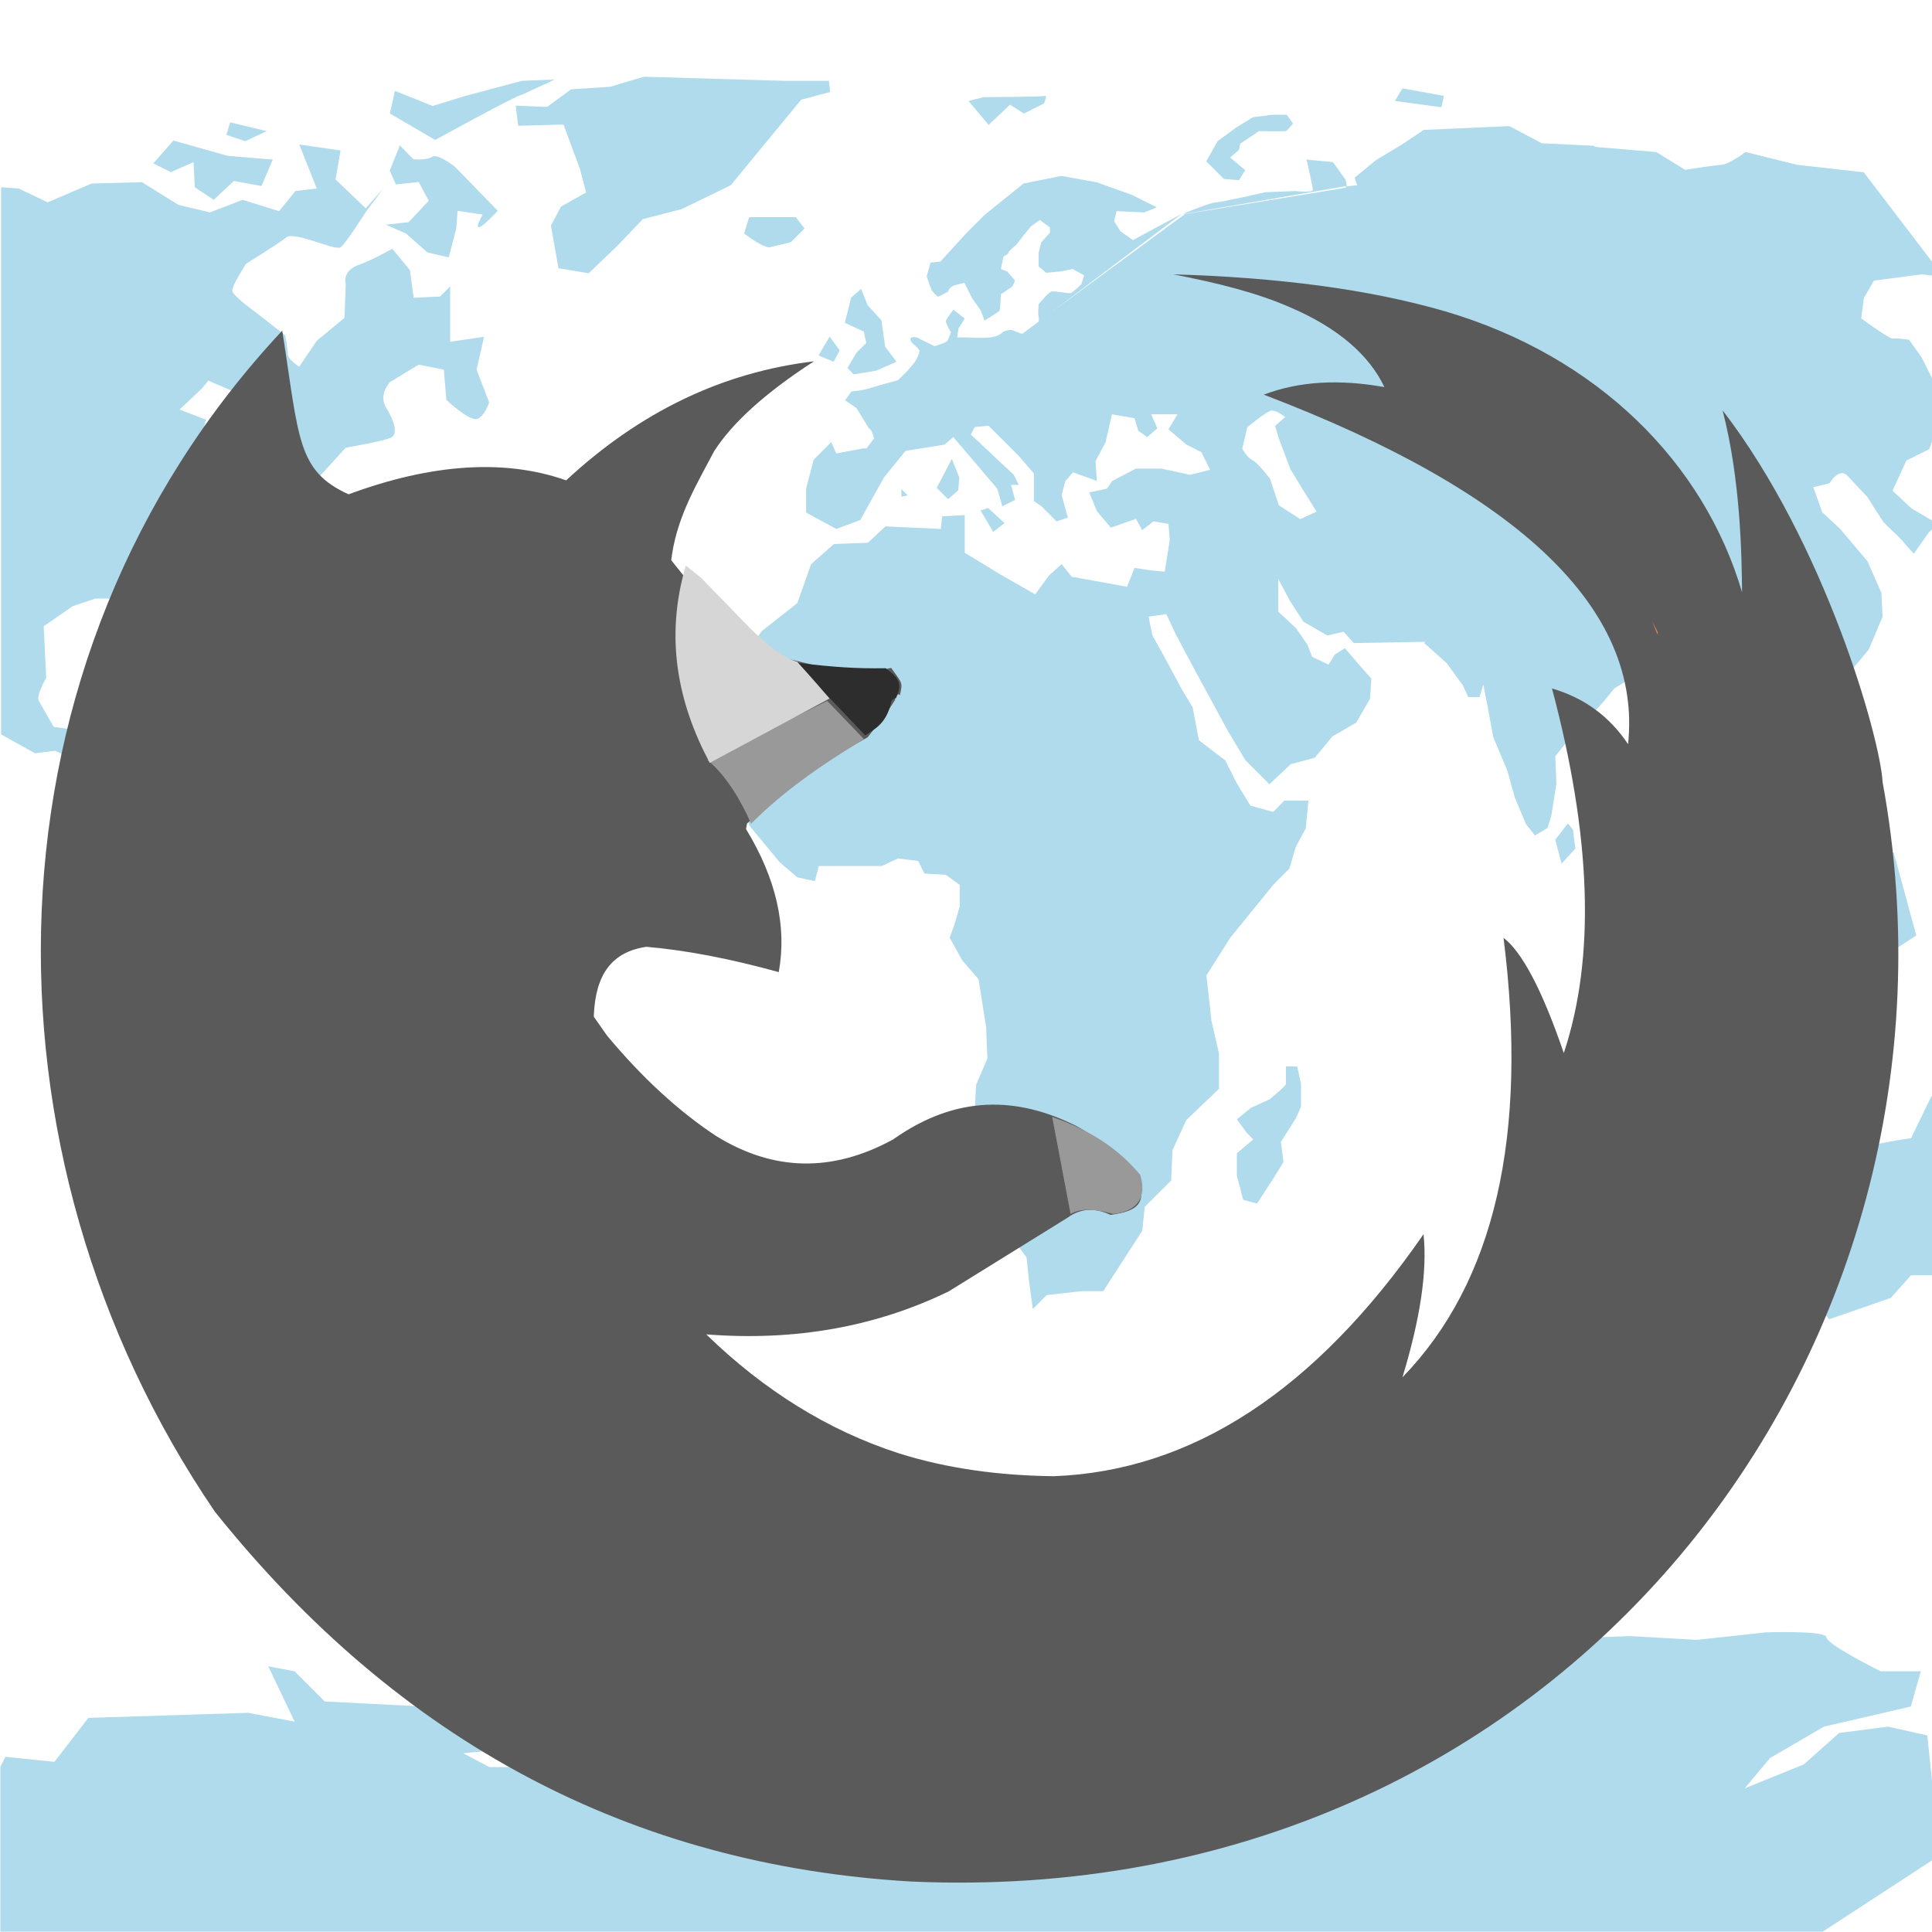 <!-- color: #71cae3 -->
<svg xmlns="http://www.w3.org/2000/svg" xmlns:xlink="http://www.w3.org/1999/xlink" width="48px" height="48px" viewBox="0 0 48 48" version="1.1">
<g id="surface1">
<path style=" stroke:none;fill-rule:nonzero;fill:rgb(68.627%,85.882%,92.941%);fill-opacity:1;" d="M 16 1.906 L 15.156 2.156 L 14.188 2.219 L 13.594 2.656 L 12.812 2.625 L 12.875 3.125 L 14 3.094 L 14.406 4.188 L 14.562 4.781 L 13.938 5.133 L 13.688 5.602 L 13.875 6.664 L 14.625 6.789 L 15.344 6.102 L 15.969 5.445 L 16.938 5.195 L 18.156 4.602 L 18.875 3.727 L 19.906 2.477 L 20.625 2.285 L 20.594 2.008 L 19.469 2.008 M 13.781 1.977 L 12.969 2.008 L 11.562 2.383 L 10.75 2.633 L 9.812 2.258 L 9.688 2.82 L 10.812 3.477 C 10.812 3.477 12.855 2.352 12.969 2.352 M 34.844 2.195 L 34.656 2.508 L 35.812 2.664 L 35.875 2.383 M 25.969 2.383 C 25.914 2.406 24.438 2.414 24.438 2.414 L 24.062 2.508 L 24.562 3.102 L 25.094 2.602 L 25.438 2.82 L 25.938 2.57 C 25.938 2.57 26.023 2.359 25.969 2.383 M 31.594 2.852 L 31.125 2.914 L 30.719 3.164 L 30.25 3.508 L 29.969 4.008 L 30.406 4.445 L 30.781 4.477 L 30.938 4.227 L 30.562 3.914 L 30.781 3.727 L 30.812 3.57 L 31.281 3.258 C 31.281 3.258 31.891 3.266 31.938 3.258 C 31.984 3.25 32.125 3.07 32.125 3.07 L 31.969 2.852 M 5.719 3.039 L 5.625 3.352 L 6.094 3.508 L 6.625 3.258 M 37.5 3.133 L 35.375 3.227 L 34.812 3.602 L 34.188 3.977 L 33.656 4.414 L 33.719 4.602 L 33.438 4.633 L 33.438 4.664 L 29.438 5.32 L 25.781 8.008 L 25.406 8.289 L 25.375 8.289 L 25.125 8.195 C 25.125 8.195 24.969 8.203 24.906 8.258 C 24.844 8.312 24.785 8.359 24.594 8.383 C 24.402 8.406 24.031 8.383 24 8.383 L 23.781 8.383 L 23.812 8.164 L 23.969 7.914 L 23.688 7.695 C 23.688 7.695 23.508 7.922 23.5 7.977 C 23.492 8.031 23.625 8.258 23.625 8.258 C 23.625 8.258 23.562 8.438 23.531 8.477 C 23.5 8.516 23.219 8.602 23.219 8.602 L 22.777 8.383 C 22.777 8.383 22.598 8.344 22.621 8.445 C 22.645 8.547 22.844 8.641 22.844 8.727 C 22.844 8.812 22.719 9.008 22.719 9.008 L 22.562 9.195 L 22.312 9.445 L 21.969 9.539 C 21.969 9.539 21.719 9.609 21.652 9.633 C 21.59 9.656 21.402 9.695 21.402 9.695 L 21.152 9.727 L 20.996 9.945 L 21.277 10.137 L 21.469 10.449 C 21.469 10.449 21.594 10.668 21.621 10.668 C 21.652 10.668 21.719 10.891 21.719 10.891 L 21.527 11.141 L 21.434 11.141 L 20.777 11.266 L 20.652 10.984 L 20.215 11.422 L 20.027 12.141 L 20.027 12.734 L 20.777 13.141 L 21.371 12.922 L 21.965 11.859 L 22.496 11.203 L 23.465 11.047 L 23.684 10.859 L 24.777 12.141 L 24.902 12.578 L 25.219 12.422 L 25.121 12.047 L 25.312 12.047 L 25.188 11.797 L 24.121 10.797 L 24.219 10.609 L 24.562 10.578 L 25.312 11.328 L 25.688 11.766 L 25.688 12.453 L 25.875 12.578 L 26.25 12.953 L 26.531 12.859 L 26.375 12.297 L 26.469 11.953 L 26.656 11.734 L 27.094 11.891 L 27.25 11.953 L 27.219 11.453 L 27.469 10.984 L 27.625 10.293 L 28.188 10.391 L 28.281 10.703 L 28.504 10.859 L 28.754 10.641 L 28.598 10.293 L 29.254 10.293 L 29.031 10.668 L 29.473 11.043 L 29.848 11.234 L 30.066 11.672 L 29.566 11.797 L 28.848 11.641 L 28.223 11.641 L 27.629 11.953 L 27.504 12.141 L 27.062 12.234 L 27.254 12.703 L 27.598 13.109 L 28.223 12.891 L 28.379 13.172 L 28.656 12.953 L 29.031 13.016 L 29.062 13.422 L 28.938 14.203 L 28.594 14.172 L 28.188 14.109 L 28 14.578 L 26.625 14.328 L 26.375 14.016 L 26.062 14.297 L 25.719 14.766 L 24.844 14.266 L 23.969 13.734 L 23.969 12.797 L 23.406 12.828 L 23.375 13.141 L 22 13.078 L 21.562 13.484 L 20.719 13.516 L 20.152 14.016 L 19.809 14.984 L 18.934 15.672 L 18.309 16.516 L 18.277 18.141 L 18.09 18.641 L 18.027 19.234 L 18.402 19.891 L 18.621 20.516 L 19.371 21.422 L 19.809 21.797 L 20.246 21.891 L 20.344 21.516 L 21.906 21.516 L 22.312 21.328 L 22.812 21.391 L 22.969 21.703 L 23.496 21.734 L 23.844 21.984 L 23.844 22.516 L 23.719 22.953 L 23.594 23.297 L 23.906 23.859 L 24.312 24.328 L 24.5 25.52 L 24.531 26.301 L 24.25 26.953 L 24.219 27.578 L 24.438 28.734 L 24.629 28.926 L 24.906 30.02 L 24.938 30.488 L 25.504 31.238 L 25.566 31.832 L 25.66 32.523 L 26.004 32.176 L 26.879 32.078 L 27.41 32.078 L 28.379 30.578 L 28.441 29.984 L 29.098 29.328 L 29.129 28.578 L 29.473 27.828 L 30.285 27.051 L 30.285 26.176 L 30.098 25.359 L 29.973 24.234 L 30.566 23.297 L 31.633 21.984 L 32.035 21.578 L 32.191 21.047 L 32.441 20.578 L 32.508 19.891 L 31.906 19.891 L 31.633 20.172 L 31.066 20.016 L 30.723 19.453 L 30.441 18.891 L 29.785 18.391 L 29.633 17.578 L 29.352 17.109 L 29.035 16.516 L 28.633 15.789 L 28.535 15.32 L 28.977 15.258 L 29.227 15.789 L 29.727 16.727 L 30.102 17.414 L 30.508 18.164 L 30.945 18.891 L 31.539 19.484 L 32.07 18.984 L 32.664 18.828 L 33.102 18.297 L 33.695 17.953 L 34.039 17.359 L 34.07 16.859 L 33.789 16.543 L 33.414 16.105 L 33.164 16.262 L 33.008 16.512 L 32.602 16.32 L 32.477 16.008 L 32.195 15.602 L 31.758 15.195 L 31.758 14.383 L 32.039 14.914 L 32.383 15.445 L 32.977 15.789 L 33.383 15.695 L 33.633 15.977 L 35.414 15.945 L 35.383 15.977 L 35.945 16.477 L 36.352 17.039 L 36.477 17.32 L 36.758 17.32 L 36.852 17.008 L 36.945 17.477 L 37.102 18.32 L 37.445 19.133 L 37.637 19.82 L 37.914 20.477 L 38.137 20.758 L 38.449 20.57 L 38.543 20.258 L 38.668 19.477 L 38.641 18.789 L 38.891 18.477 C 38.891 18.477 39.156 18.113 39.203 18.102 C 39.25 18.09 39.828 17.445 39.828 17.445 L 40.109 17.102 L 40.422 16.91 L 40.797 16.691 L 40.953 16.691 L 41.016 17.035 L 41.172 17.441 L 41.672 18.098 L 41.672 18.348 L 41.766 18.629 L 42.109 18.473 L 42.078 18.098 L 42.391 18.16 L 42.453 18.508 L 42.426 19.035 L 42.52 19.41 L 42.801 19.477 L 42.895 19.16 L 43.238 19.383 L 43.301 19.695 L 43.617 20.164 L 43.93 20.508 L 44.148 20.695 L 44.68 20.227 L 44.898 19.789 L 44.805 19.289 L 44.711 18.633 L 44.117 18.07 L 44.023 17.508 L 44.273 17.102 C 44.273 17.102 44.434 16.781 44.586 16.945 C 44.738 17.109 44.809 17.137 44.742 17.32 C 44.676 17.504 44.551 17.914 44.551 17.914 L 44.926 18.07 L 45.082 17.539 L 44.926 17.164 L 45.301 17.008 L 45.992 16.664 L 46.43 16.133 L 46.773 15.32 L 46.742 14.727 L 46.398 13.945 L 45.711 13.133 L 45.273 12.727 L 45.051 12.102 L 45.453 12.008 C 45.453 12.008 45.688 11.605 45.895 11.816 C 46.098 12.031 46.395 12.348 46.395 12.348 C 46.395 12.348 46.746 12.906 46.797 12.973 C 46.852 13.039 47.219 13.375 47.27 13.441 C 47.32 13.508 47.547 13.758 47.547 13.758 L 47.922 13.227 L 48.02 13.133 L 48.02 12.941 L 47.488 12.629 L 47.02 12.191 L 47.363 11.441 L 47.93 11.16 L 48.023 10.91 L 48.023 9.441 L 47.742 8.879 L 47.43 8.441 C 47.43 8.441 47.109 8.395 47.023 8.41 C 46.938 8.426 46.242 7.91 46.242 7.91 L 46.305 7.41 L 46.555 6.973 L 47.742 6.816 L 48.023 6.848 L 48.023 6.531 L 46.305 4.281 L 44.648 4.094 L 43.367 3.777 C 43.367 3.777 42.977 4.074 42.773 4.094 C 42.57 4.109 41.867 4.219 41.867 4.219 L 41.148 3.777 L 39.648 3.652 L 39.586 3.621 L 38.305 3.559 M 25.805 7.996 L 29.367 5.309 L 28.148 5.965 L 27.836 5.746 L 27.68 5.496 L 27.742 5.246 L 28.43 5.277 L 28.742 5.152 L 28.117 4.84 L 27.242 4.527 L 26.367 4.371 L 25.43 4.559 L 24.461 5.34 L 24.023 5.777 L 23.367 6.496 L 23.117 6.527 L 23.023 6.871 L 23.148 7.215 C 23.148 7.215 23.281 7.371 23.305 7.371 C 23.328 7.371 23.555 7.246 23.555 7.246 C 23.555 7.246 23.582 7.129 23.711 7.09 C 23.84 7.051 23.961 7.027 23.961 7.027 L 24.148 7.402 L 24.367 7.715 L 24.461 7.965 C 24.461 7.965 24.824 7.742 24.836 7.715 C 24.848 7.688 24.867 7.309 24.867 7.309 L 25.148 7.121 C 25.148 7.121 25.223 6.988 25.211 6.965 C 25.199 6.941 25.023 6.746 25.023 6.746 L 24.867 6.684 L 24.93 6.371 C 24.93 6.371 25.055 6.32 25.055 6.277 C 25.055 6.234 25.242 6.09 25.242 6.09 L 25.461 5.809 L 25.617 5.621 L 25.836 5.465 L 26.086 5.652 L 26.086 5.777 L 25.867 6.027 L 25.805 6.277 L 25.805 6.621 L 25.992 6.777 L 26.336 6.746 L 26.652 6.684 L 26.934 6.84 L 26.867 7.059 C 26.867 7.059 26.672 7.246 26.617 7.277 C 26.562 7.309 26.203 7.215 26.117 7.246 C 26.031 7.277 25.805 7.559 25.805 7.559 C 25.805 7.559 25.781 7.809 25.805 7.871 C 25.812 7.895 25.812 7.934 25.805 7.996 M 29.461 5.309 L 33.461 4.621 L 33.43 4.465 L 33.117 4.027 L 32.461 3.965 C 32.461 3.965 32.617 4.633 32.617 4.715 C 32.617 4.797 32.18 4.746 32.18 4.746 L 31.43 4.777 C 31.43 4.777 30.348 5.027 30.211 5.027 C 30.082 5.027 29.449 5.289 29.398 5.309 M 4.309 3.492 L 3.809 4.059 L 4.246 4.277 L 4.809 4.027 L 4.84 4.652 L 5.309 4.965 L 5.809 4.496 L 6.496 4.621 L 6.777 3.965 L 5.652 3.871 M 7.434 3.59 L 7.871 4.684 L 7.34 4.746 L 6.934 5.246 L 6.027 4.965 L 5.215 5.277 L 4.434 5.09 L 3.527 4.527 L 2.277 4.559 L 1.184 5.027 L 0.465 4.684 L 0.027 4.652 L 0.027 18.246 L 0.871 18.715 L 1.371 18.652 L 2.09 18.996 L 3.184 19.59 L 3.34 20.309 L 4.215 21.152 L 4.715 20.777 L 5.121 21.09 L 5.059 20.371 L 4.277 20.559 L 4.027 19.652 L 3.934 19.246 L 3.246 18.621 L 3.246 18.184 L 3.777 17.621 L 3.434 17.215 L 2.867 17.309 L 2.023 18.152 L 1.336 18.059 C 1.336 18.059 1.02 17.527 0.961 17.402 C 0.895 17.277 1.148 16.84 1.148 16.84 L 1.086 15.559 L 1.809 15.059 L 2.371 14.871 L 3.184 14.871 L 4.309 14.621 L 4.715 15.152 L 4.652 15.777 L 5.121 16.184 L 5.184 15.746 C 5.184 15.746 5.152 15.027 5.09 14.84 C 5.027 14.652 5.652 14.215 5.652 14.215 L 6.152 13.59 L 6.746 12.871 L 7.027 12.309 L 7.965 11.809 L 8.59 11.121 C 8.59 11.121 9.523 10.965 9.715 10.871 C 9.906 10.777 9.781 10.434 9.59 10.121 C 9.398 9.809 9.684 9.496 9.684 9.496 L 10.402 9.059 L 11.027 9.184 L 11.09 9.934 C 11.09 9.934 11.68 10.496 11.871 10.402 C 12.062 10.309 12.152 9.996 12.152 9.996 L 11.84 9.184 L 12.027 8.367 L 11.184 8.492 L 11.184 7.117 L 10.934 7.367 L 10.277 7.398 L 10.184 6.711 L 9.746 6.18 C 9.746 6.18 9.316 6.43 8.902 6.586 C 8.488 6.738 8.59 7.055 8.59 7.055 L 8.559 7.898 L 7.871 8.465 L 7.434 9.113 C 7.434 9.113 7.152 8.926 7.152 8.801 C 7.152 8.676 7.086 8.332 7.086 8.332 L 6.367 7.77 C 6.367 7.77 5.805 7.363 5.773 7.238 C 5.742 7.113 6.117 6.551 6.117 6.551 C 6.117 6.551 6.926 6.051 7.117 5.895 C 7.309 5.738 8.332 6.238 8.461 6.145 C 8.59 6.051 9.086 5.27 9.086 5.27 L 9.527 4.676 L 9.086 5.176 L 8.336 4.457 L 8.461 3.738 M 9.934 3.613 L 9.684 4.238 L 9.836 4.582 L 10.402 4.52 L 10.652 4.988 L 10.152 5.52 L 9.586 5.582 L 10.086 5.801 L 10.617 6.27 L 11.148 6.395 L 11.336 5.676 L 11.367 5.238 L 11.992 5.332 C 11.992 5.332 11.805 5.645 11.898 5.645 C 11.992 5.645 12.367 5.238 12.367 5.238 L 11.305 4.145 C 11.305 4.145 10.867 3.801 10.738 3.895 C 10.609 3.988 10.27 3.957 10.27 3.957 M 18.613 5.395 L 18.488 5.801 C 18.941 6.152 19.113 6.145 19.113 6.145 L 19.645 6.02 L 19.988 5.676 L 19.77 5.395 M 21.395 7.176 L 21.145 7.395 C 21.074 7.699 20.988 8.02 20.988 8.02 L 21.461 8.238 L 21.523 8.52 L 21.273 8.77 L 21.055 9.145 L 21.211 9.301 L 21.773 9.207 L 22.273 8.988 L 21.992 8.613 L 21.898 7.957 L 21.555 7.582 M 20.613 8.363 L 20.336 8.832 L 20.711 8.988 L 20.863 8.707 M 5.176 9.457 L 5.832 9.738 L 6.27 10.301 L 6.551 10.738 C 6.551 10.738 6.301 11.586 6.238 11.738 C 6.176 11.895 5.988 11.426 5.988 11.426 L 5.832 10.613 L 5.301 10.832 L 4.895 11.801 L 4.988 10.988 L 5.113 10.426 L 4.461 10.176 L 5.023 9.645 M 31.555 10.207 C 31.691 10.164 31.93 10.363 31.93 10.363 L 31.68 10.582 L 31.773 10.895 L 32.055 11.645 L 32.336 12.113 L 32.711 12.711 L 32.305 12.898 L 31.773 12.555 L 31.555 11.898 C 31.555 11.898 31.254 11.496 31.113 11.43 C 30.977 11.363 30.863 11.148 30.863 11.148 L 30.988 10.617 C 30.988 10.617 31.414 10.258 31.555 10.215 M 23.648 11.402 L 23.273 12.121 L 23.555 12.402 L 23.805 12.184 L 23.836 11.867 M 22.395 12.148 L 22.395 12.34 L 22.551 12.309 M 24.551 12.621 L 24.363 12.684 L 24.676 13.215 L 24.957 12.996 M 4.426 16.809 L 4.113 16.965 L 4.645 17.246 L 5.238 17.371 L 5.582 17.84 L 5.988 17.59 L 5.926 17.309 L 5.238 16.809 M 6.113 19.902 L 5.297 20.34 L 5.203 21.246 L 5.016 22.246 L 4.453 22.996 L 4.484 24.121 L 4.953 25.277 L 5.453 26.684 L 6.766 27.996 L 6.828 28.746 L 6.922 32.121 L 7.395 34.027 C 7.395 34.027 7.68 35.125 7.613 35.215 C 7.547 35.305 7.988 36.121 7.988 36.121 L 8.863 37.496 L 10.082 38.027 L 9.582 37.434 L 9.332 36.746 L 9.582 36.027 L 8.926 35.684 C 8.926 35.684 9.359 35.398 9.426 35.309 C 9.492 35.219 9.332 34.84 9.332 34.84 L 9.145 34.367 L 9.645 33.715 L 10.422 33.523 L 10.547 32.93 L 10.078 32.711 L 10.27 32.211 L 11.02 32.113 L 11.672 30.52 L 12.145 29.426 L 13.113 28.957 C 13.113 28.957 13.426 28.027 13.426 27.895 C 13.426 27.762 13.52 26.363 13.52 26.363 L 14.27 25.332 L 14.363 24.645 L 13.801 24.301 L 13.332 23.738 L 12.488 23.801 L 11.145 23.02 L 10.863 22.363 C 10.863 22.363 10.391 21.551 10.297 21.551 C 10.207 21.551 9.645 21.582 9.645 21.582 L 9.113 21.051 L 8.77 20.395 L 7.422 20.113 L 6.984 19.895 M 42.547 20.395 C 42.66 20.527 43.363 22.613 43.453 22.613 C 43.543 22.613 44.078 22.676 44.078 22.676 L 43.797 21.832 M 38.953 20.457 L 38.641 20.863 L 38.797 21.457 L 39.141 21.082 L 39.078 20.613 M 47.047 21.176 L 45.578 21.988 C 45.578 22.082 44.859 22.68 44.859 22.68 L 45.047 23.305 L 45.453 23.773 L 45.734 24.461 L 47.609 23.242 M 42.453 21.617 L 42.016 21.68 L 44.016 24.68 L 44.547 25.273 L 45.859 25.34 L 46.672 25.59 L 45.797 24.965 L 44.547 24.617 L 44.234 23.465 L 43.547 22.898 M 31.949 26.492 L 31.949 26.934 C 31.93 26.996 31.547 27.309 31.547 27.309 L 31.074 27.527 L 30.73 27.809 L 30.98 28.152 L 31.137 28.309 L 30.73 28.652 L 30.73 29.215 L 30.887 29.809 L 31.23 29.902 L 31.637 29.277 L 31.887 28.871 L 31.824 28.371 L 32.199 27.777 L 32.324 27.496 L 32.324 26.934 L 32.23 26.496 M 48.012 27.215 C 48.008 27.215 47.98 27.246 47.98 27.246 L 47.48 28.277 C 47.48 28.277 46.375 28.438 46.355 28.527 C 46.332 28.617 45.789 28.902 45.789 28.902 C 45.68 28.902 45.32 29.559 45.32 29.559 L 45.258 31.621 L 45.133 32.371 L 45.445 32.777 L 46.977 32.246 L 47.477 31.684 L 48.008 31.684 M 11.477 35.965 L 11.258 36.117 L 11.164 36.148 L 11.664 36.398 M 10.633 36.148 L 10.414 36.648 L 10.852 36.555 M 12.133 40.273 L 11.664 40.992 L 10.789 41.398 L 11.289 42.023 L 10.539 42.398 L 8.07 42.273 L 7.32 41.523 L 6.664 41.398 L 7.32 42.773 L 6.164 42.555 L 2.195 42.68 L 1.352 43.773 L 0.133 43.648 L 0.008 43.898 L 0.008 47.992 L 45.285 47.992 L 48.008 46.215 L 48.008 44.309 L 47.883 43.117 L 46.91 42.898 L 45.691 43.055 L 44.816 43.836 L 43.348 44.43 L 43.973 43.68 L 45.316 42.898 L 47.473 42.398 L 47.723 41.523 L 46.723 41.523 C 46.723 41.523 45.379 40.855 45.379 40.68 C 45.379 40.504 43.879 40.555 43.879 40.555 L 42.156 40.742 L 40.504 40.648 L 37.188 40.773 L 34.125 41.398 C 34.125 41.398 32.648 42.191 32.469 42.148 C 32.289 42.105 33.094 41.117 33.094 41.117 L 31.656 41.215 L 30.75 40.465 L 29.844 41.09 C 29.844 41.09 28.629 41.184 28.312 41.184 C 27.996 41.184 27.594 41.746 27.594 41.746 L 25.125 41.652 L 20.875 41.84 L 19.75 42.809 L 19.469 42.84 L 16.25 42.621 L 14.031 42.84 L 13.25 42.465 L 13.281 42.402 C 13.281 42.402 12.625 41.078 12.625 40.902 C 12.625 40.727 12.125 40.277 12.125 40.277 M 12.469 43.465 L 13.812 43.902 L 12.156 43.902 L 11.508 43.559 M 12.477 43.465 "/>
<path style=" stroke:none;fill-rule:nonzero;fill:rgb(35.294%,35.294%,35.294%);fill-opacity:1;" d="M 29.148 6.816 C 30.289 7.035 31.266 7.289 32.047 7.633 C 33.254 8.148 34.023 8.832 34.395 9.617 C 33.273 9.418 32.285 9.469 31.398 9.805 C 37.777 12.238 40.801 15.145 40.449 18.488 C 39.98 17.789 39.352 17.336 38.559 17.105 C 39.535 20.773 39.645 23.777 38.852 26.164 C 38.309 24.57 37.801 23.637 37.355 23.301 C 37.973 28.219 37.137 31.852 34.844 34.219 C 35.281 32.773 35.465 31.598 35.367 30.664 C 32.676 34.555 29.609 36.547 26.18 36.676 C 24.824 36.66 23.543 36.488 22.336 36.109 C 20.57 35.539 18.973 34.539 17.547 33.152 C 19.77 33.328 21.789 32.953 23.574 32.082 L 26.516 30.258 C 26.883 29.992 27.242 30.02 27.59 30.184 C 28.305 30.086 28.484 29.879 28.277 29.23 C 27.824 28.848 27.426 28.344 26.746 27.977 C 25.281 27.242 23.766 27.191 22.184 28.312 C 20.66 29.141 19.203 29.098 17.785 28.219 C 16.852 27.602 15.949 26.77 15.082 25.73 L 14.754 25.262 L 14.754 25.223 C 14.797 24.195 15.211 23.648 16.059 23.523 C 17.012 23.605 18.109 23.809 19.348 24.152 C 19.555 23.012 19.281 21.824 18.535 20.598 L 18.559 20.461 C 19.719 19.426 20.68 18.801 21.559 18.316 C 21.871 17.902 22.012 17.754 22.242 17.383 C 22.191 17.273 22.293 17.215 22.359 17.27 C 22.426 16.957 22.43 16.996 22.141 16.594 C 21.285 16.797 20.324 16.555 19.676 16.391 C 19.34 16.297 18.883 16.09 18.359 15.609 L 17.023 14.352 L 16.676 13.918 L 16.699 13.758 C 16.852 12.77 17.348 11.965 17.742 11.211 C 18.184 10.52 18.992 9.773 20.223 8.977 C 17.941 9.25 15.898 10.234 14.066 11.934 C 12.547 11.398 10.73 11.516 8.66 12.281 L 8.094 12.371 C 8.062 12.387 8.363 12.488 8.336 12.504 L 8.66 12.281 C 7.371 11.695 7.434 10.895 7.012 8.215 C -0.637 16.395 -0.719 28.676 5.34 37.559 C 9.93 43.293 15.691 46.34 22.637 46.746 C 38.785 47.469 49.367 33.551 46.773 19.434 C 46.711 18.316 45.328 13.477 42.797 10.195 C 43.238 11.895 43.273 13.75 43.281 14.715 C 42.336 11.504 39.703 8.848 35.887 7.73 C 34 7.184 31.738 6.891 29.145 6.816 M 29.145 6.816 "/>
<path style=" stroke:none;fill-rule:nonzero;fill:rgb(92.549%,49.804%,26.275%);fill-opacity:1;" d="M 41.039 15.418 C 41.094 15.516 41.137 15.613 41.188 15.707 C 41.184 15.727 41.191 15.75 41.188 15.762 C 41.176 15.746 41.156 15.723 41.156 15.707 C 41.113 15.609 41.086 15.516 41.039 15.418 M 41.039 15.418 "/>
<path style=" stroke:none;fill-rule:nonzero;fill:rgb(60%,60%,60%);fill-opacity:1;" d="M 26.598 30.16 C 26.926 29.977 27.344 30.078 27.656 30.16 C 27.965 30.133 28.566 29.965 28.328 29.188 C 27.93 28.719 27.328 28.16 26.141 27.75 M 26.598 30.16 "/>
<path style=" stroke:none;fill-rule:nonzero;fill:rgb(17.647%,17.647%,17.647%);fill-opacity:1;" d="M 19.773 16.465 L 21.496 18.27 C 21.738 18.109 22.031 17.977 22.148 17.418 C 22.172 17.379 22.203 17.355 22.258 17.348 C 22.465 16.938 22.258 16.797 22.004 16.602 C 21.273 16.613 20.746 16.578 19.773 16.465 M 19.773 16.465 "/>
<path style=" stroke:none;fill-rule:nonzero;fill:rgb(60%,60%,60%);fill-opacity:1;" d="M 18.66 20.465 C 18.445 19.961 18.055 19.27 17.582 18.891 L 20.551 17.414 L 21.465 18.363 C 20.422 18.996 19.477 19.645 18.66 20.465 M 18.66 20.465 "/>
<path style=" stroke:none;fill-rule:nonzero;fill:rgb(83.922%,83.922%,83.922%);fill-opacity:1;" d="M 17.039 14.051 C 16.512 15.844 16.84 17.465 17.633 18.953 L 20.609 17.355 C 20.215 16.891 19.805 16.441 19.805 16.441 C 19.5 16.348 19.109 16.078 18.633 15.605 L 17.414 14.352 M 17.039 14.051 "/>
</g>
</svg>
